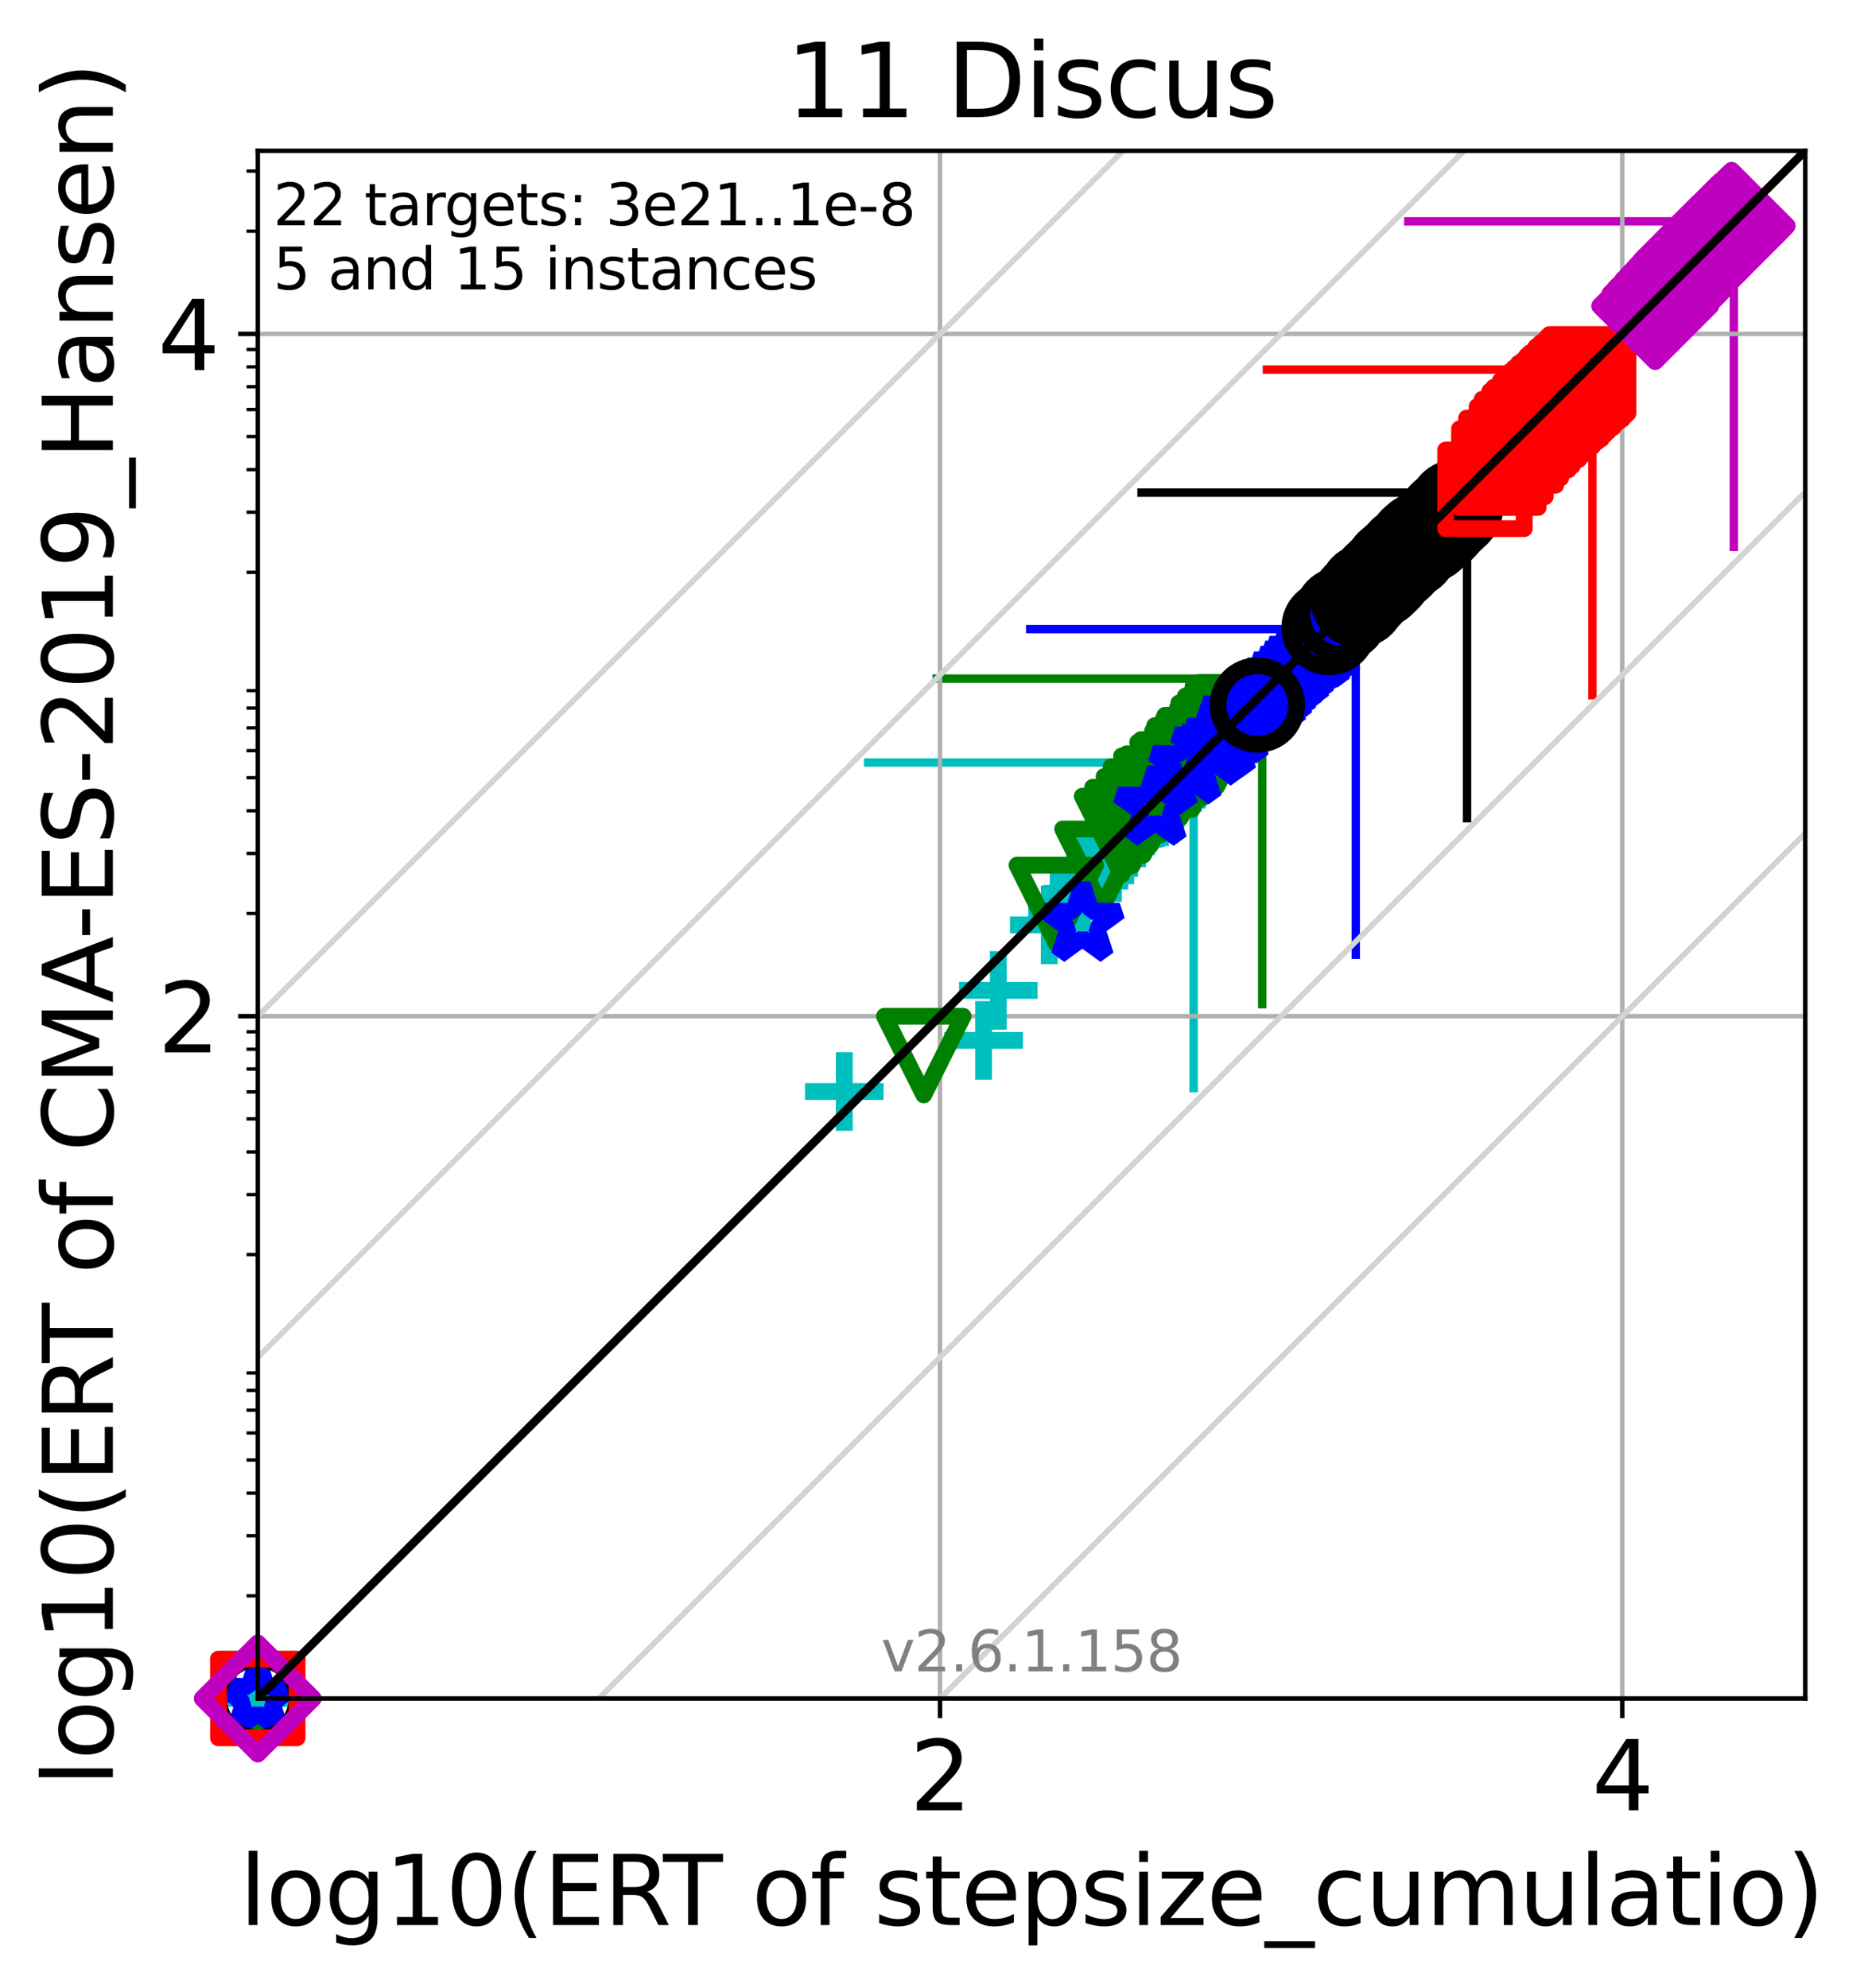 <?xml version="1.0" encoding="utf-8" standalone="no"?>
<!DOCTYPE svg PUBLIC "-//W3C//DTD SVG 1.1//EN"
  "http://www.w3.org/Graphics/SVG/1.1/DTD/svg11.dtd">
<svg xmlns:xlink="http://www.w3.org/1999/xlink" width="332.207pt" height="354.256pt" viewBox="0 0 332.207 354.256" xmlns="http://www.w3.org/2000/svg" version="1.1">
 <defs>
  <style type="text/css">*{stroke-linejoin: round; stroke-linecap: butt}</style>
 </defs>
 <g id="figure_1">
  <g id="patch_1">
   <path d="M 0 354.256 
L 332.207 354.256 
L 332.207 0 
L 0 0 
z
" style="fill: #ffffff"/>
  </g>
  <g id="axes_1">
   <g id="patch_2">
    <path d="M 45.942 302.677 
L 321.742 302.677 
L 321.742 26.877 
L 45.942 26.877 
z
" style="fill: #ffffff"/>
   </g>
   <g id="line2d_1">
    <path d="M 212.735 193.898 
L 212.735 135.884 
" clip-path="url(#pd9f6bdbc48)" style="fill: none; stroke: #00bfbf; stroke-width: 1.5; stroke-linecap: square"/>
   </g>
   <g id="line2d_2">
    <path d="M 154.721 135.884 
L 212.735 135.884 
" clip-path="url(#pd9f6bdbc48)" style="fill: none; stroke: #00bfbf; stroke-width: 1.5; stroke-linecap: square"/>
   </g>
   <g id="line2d_3">
    <path d="M 224.953 178.946 
L 224.953 120.932 
" clip-path="url(#pd9f6bdbc48)" style="fill: none; stroke: #008000; stroke-width: 1.5; stroke-linecap: square"/>
   </g>
   <g id="line2d_4">
    <path d="M 166.94 120.932 
L 224.953 120.932 
" clip-path="url(#pd9f6bdbc48)" style="fill: none; stroke: #008000; stroke-width: 1.5; stroke-linecap: square"/>
   </g>
   <g id="line2d_5">
    <path d="M 241.63 170.127 
L 241.63 112.114 
" clip-path="url(#pd9f6bdbc48)" style="fill: none; stroke: #0000ff; stroke-width: 1.5; stroke-linecap: square"/>
   </g>
   <g id="line2d_6">
    <path d="M 183.617 112.114 
L 241.63 112.114 
" clip-path="url(#pd9f6bdbc48)" style="fill: none; stroke: #0000ff; stroke-width: 1.5; stroke-linecap: square"/>
   </g>
   <g id="line2d_7">
    <path d="M 261.458 145.799 
L 261.458 87.786 
" clip-path="url(#pd9f6bdbc48)" style="fill: none; stroke: #000000; stroke-width: 1.5; stroke-linecap: square"/>
   </g>
   <g id="line2d_8">
    <path d="M 203.445 87.786 
L 261.458 87.786 
" clip-path="url(#pd9f6bdbc48)" style="fill: none; stroke: #000000; stroke-width: 1.5; stroke-linecap: square"/>
   </g>
   <g id="line2d_9">
    <path d="M 283.807 123.873 
L 283.807 65.86 
" clip-path="url(#pd9f6bdbc48)" style="fill: none; stroke: #ff0000; stroke-width: 1.5; stroke-linecap: square"/>
   </g>
   <g id="line2d_10">
    <path d="M 225.793 65.86 
L 283.807 65.86 
" clip-path="url(#pd9f6bdbc48)" style="fill: none; stroke: #ff0000; stroke-width: 1.5; stroke-linecap: square"/>
   </g>
   <g id="line2d_11">
    <path d="M 309.015 97.457 
L 309.015 39.443 
" clip-path="url(#pd9f6bdbc48)" style="fill: none; stroke: #bf00bf; stroke-width: 1.5; stroke-linecap: square"/>
   </g>
   <g id="line2d_12">
    <path d="M 251.001 39.443 
L 309.015 39.443 
" clip-path="url(#pd9f6bdbc48)" style="fill: none; stroke: #bf00bf; stroke-width: 1.5; stroke-linecap: square"/>
   </g>
   <g id="matplotlib.axis_1">
    <g id="xtick_1">
     <g id="line2d_13">
      <path d="M 167.533 302.677 
L 167.533 26.877 
" clip-path="url(#pd9f6bdbc48)" style="fill: none; stroke: #b0b0b0; stroke-width: 0.8; stroke-linecap: square"/>
     </g>
     <g id="line2d_14">
      <defs>
       <path id="m2ec369abb1" d="M 0 0 
L 0 3.5 
" style="stroke: #000000; stroke-width: 0.8"/>
      </defs>
      <g>
       <use xlink:href="#m2ec369abb1" x="167.533" y="302.677" style="stroke: #000000; stroke-width: 0.8"/>
      </g>
     </g>
     <g id="text_1">
      <!-- 2 -->
      <g transform="translate(162.125 322.595)scale(0.17 -0.17)">
       <defs>
        <path id="DejaVuSans-32" d="M 1228 531 
L 3431 531 
L 3431 0 
L 469 0 
L 469 531 
Q 828 903 1448 1529 
Q 2069 2156 2228 2338 
Q 2531 2678 2651 2914 
Q 2772 3150 2772 3378 
Q 2772 3750 2511 3984 
Q 2250 4219 1831 4219 
Q 1534 4219 1204 4116 
Q 875 4013 500 3803 
L 500 4441 
Q 881 4594 1212 4672 
Q 1544 4750 1819 4750 
Q 2544 4750 2975 4387 
Q 3406 4025 3406 3419 
Q 3406 3131 3298 2873 
Q 3191 2616 2906 2266 
Q 2828 2175 2409 1742 
Q 1991 1309 1228 531 
z
" transform="scale(0.016)"/>
       </defs>
       <use xlink:href="#DejaVuSans-32"/>
      </g>
     </g>
    </g>
    <g id="xtick_2">
     <g id="line2d_15">
      <path d="M 289.124 302.677 
L 289.124 26.877 
" clip-path="url(#pd9f6bdbc48)" style="fill: none; stroke: #b0b0b0; stroke-width: 0.8; stroke-linecap: square"/>
     </g>
     <g id="line2d_16">
      <g>
       <use xlink:href="#m2ec369abb1" x="289.124" y="302.677" style="stroke: #000000; stroke-width: 0.8"/>
      </g>
     </g>
     <g id="text_2">
      <!-- 4 -->
      <g transform="translate(283.716 322.595)scale(0.17 -0.17)">
       <defs>
        <path id="DejaVuSans-34" d="M 2419 4116 
L 825 1625 
L 2419 1625 
L 2419 4116 
z
M 2253 4666 
L 3047 4666 
L 3047 1625 
L 3713 1625 
L 3713 1100 
L 3047 1100 
L 3047 0 
L 2419 0 
L 2419 1100 
L 313 1100 
L 313 1709 
L 2253 4666 
z
" transform="scale(0.016)"/>
       </defs>
       <use xlink:href="#DejaVuSans-34"/>
      </g>
     </g>
    </g>
    <g id="text_3">
     <!-- log10(ERT of stepsize_cumulatio) -->
     <g transform="translate(42.677 343.047)scale(0.17 -0.17)">
      <defs>
       <path id="DejaVuSans-6c" d="M 603 4863 
L 1178 4863 
L 1178 0 
L 603 0 
L 603 4863 
z
" transform="scale(0.016)"/>
       <path id="DejaVuSans-6f" d="M 1959 3097 
Q 1497 3097 1228 2736 
Q 959 2375 959 1747 
Q 959 1119 1226 758 
Q 1494 397 1959 397 
Q 2419 397 2687 759 
Q 2956 1122 2956 1747 
Q 2956 2369 2687 2733 
Q 2419 3097 1959 3097 
z
M 1959 3584 
Q 2709 3584 3137 3096 
Q 3566 2609 3566 1747 
Q 3566 888 3137 398 
Q 2709 -91 1959 -91 
Q 1206 -91 779 398 
Q 353 888 353 1747 
Q 353 2609 779 3096 
Q 1206 3584 1959 3584 
z
" transform="scale(0.016)"/>
       <path id="DejaVuSans-67" d="M 2906 1791 
Q 2906 2416 2648 2759 
Q 2391 3103 1925 3103 
Q 1463 3103 1205 2759 
Q 947 2416 947 1791 
Q 947 1169 1205 825 
Q 1463 481 1925 481 
Q 2391 481 2648 825 
Q 2906 1169 2906 1791 
z
M 3481 434 
Q 3481 -459 3084 -895 
Q 2688 -1331 1869 -1331 
Q 1566 -1331 1297 -1286 
Q 1028 -1241 775 -1147 
L 775 -588 
Q 1028 -725 1275 -790 
Q 1522 -856 1778 -856 
Q 2344 -856 2625 -561 
Q 2906 -266 2906 331 
L 2906 616 
Q 2728 306 2450 153 
Q 2172 0 1784 0 
Q 1141 0 747 490 
Q 353 981 353 1791 
Q 353 2603 747 3093 
Q 1141 3584 1784 3584 
Q 2172 3584 2450 3431 
Q 2728 3278 2906 2969 
L 2906 3500 
L 3481 3500 
L 3481 434 
z
" transform="scale(0.016)"/>
       <path id="DejaVuSans-31" d="M 794 531 
L 1825 531 
L 1825 4091 
L 703 3866 
L 703 4441 
L 1819 4666 
L 2450 4666 
L 2450 531 
L 3481 531 
L 3481 0 
L 794 0 
L 794 531 
z
" transform="scale(0.016)"/>
       <path id="DejaVuSans-30" d="M 2034 4250 
Q 1547 4250 1301 3770 
Q 1056 3291 1056 2328 
Q 1056 1369 1301 889 
Q 1547 409 2034 409 
Q 2525 409 2770 889 
Q 3016 1369 3016 2328 
Q 3016 3291 2770 3770 
Q 2525 4250 2034 4250 
z
M 2034 4750 
Q 2819 4750 3233 4129 
Q 3647 3509 3647 2328 
Q 3647 1150 3233 529 
Q 2819 -91 2034 -91 
Q 1250 -91 836 529 
Q 422 1150 422 2328 
Q 422 3509 836 4129 
Q 1250 4750 2034 4750 
z
" transform="scale(0.016)"/>
       <path id="DejaVuSans-28" d="M 1984 4856 
Q 1566 4138 1362 3434 
Q 1159 2731 1159 2009 
Q 1159 1288 1364 580 
Q 1569 -128 1984 -844 
L 1484 -844 
Q 1016 -109 783 600 
Q 550 1309 550 2009 
Q 550 2706 781 3412 
Q 1013 4119 1484 4856 
L 1984 4856 
z
" transform="scale(0.016)"/>
       <path id="DejaVuSans-45" d="M 628 4666 
L 3578 4666 
L 3578 4134 
L 1259 4134 
L 1259 2753 
L 3481 2753 
L 3481 2222 
L 1259 2222 
L 1259 531 
L 3634 531 
L 3634 0 
L 628 0 
L 628 4666 
z
" transform="scale(0.016)"/>
       <path id="DejaVuSans-52" d="M 2841 2188 
Q 3044 2119 3236 1894 
Q 3428 1669 3622 1275 
L 4263 0 
L 3584 0 
L 2988 1197 
Q 2756 1666 2539 1819 
Q 2322 1972 1947 1972 
L 1259 1972 
L 1259 0 
L 628 0 
L 628 4666 
L 2053 4666 
Q 2853 4666 3247 4331 
Q 3641 3997 3641 3322 
Q 3641 2881 3436 2590 
Q 3231 2300 2841 2188 
z
M 1259 4147 
L 1259 2491 
L 2053 2491 
Q 2509 2491 2742 2702 
Q 2975 2913 2975 3322 
Q 2975 3731 2742 3939 
Q 2509 4147 2053 4147 
L 1259 4147 
z
" transform="scale(0.016)"/>
       <path id="DejaVuSans-54" d="M -19 4666 
L 3928 4666 
L 3928 4134 
L 2272 4134 
L 2272 0 
L 1638 0 
L 1638 4134 
L -19 4134 
L -19 4666 
z
" transform="scale(0.016)"/>
       <path id="DejaVuSans-20" transform="scale(0.016)"/>
       <path id="DejaVuSans-66" d="M 2375 4863 
L 2375 4384 
L 1825 4384 
Q 1516 4384 1395 4259 
Q 1275 4134 1275 3809 
L 1275 3500 
L 2222 3500 
L 2222 3053 
L 1275 3053 
L 1275 0 
L 697 0 
L 697 3053 
L 147 3053 
L 147 3500 
L 697 3500 
L 697 3744 
Q 697 4328 969 4595 
Q 1241 4863 1831 4863 
L 2375 4863 
z
" transform="scale(0.016)"/>
       <path id="DejaVuSans-73" d="M 2834 3397 
L 2834 2853 
Q 2591 2978 2328 3040 
Q 2066 3103 1784 3103 
Q 1356 3103 1142 2972 
Q 928 2841 928 2578 
Q 928 2378 1081 2264 
Q 1234 2150 1697 2047 
L 1894 2003 
Q 2506 1872 2764 1633 
Q 3022 1394 3022 966 
Q 3022 478 2636 193 
Q 2250 -91 1575 -91 
Q 1294 -91 989 -36 
Q 684 19 347 128 
L 347 722 
Q 666 556 975 473 
Q 1284 391 1588 391 
Q 1994 391 2212 530 
Q 2431 669 2431 922 
Q 2431 1156 2273 1281 
Q 2116 1406 1581 1522 
L 1381 1569 
Q 847 1681 609 1914 
Q 372 2147 372 2553 
Q 372 3047 722 3315 
Q 1072 3584 1716 3584 
Q 2034 3584 2315 3537 
Q 2597 3491 2834 3397 
z
" transform="scale(0.016)"/>
       <path id="DejaVuSans-74" d="M 1172 4494 
L 1172 3500 
L 2356 3500 
L 2356 3053 
L 1172 3053 
L 1172 1153 
Q 1172 725 1289 603 
Q 1406 481 1766 481 
L 2356 481 
L 2356 0 
L 1766 0 
Q 1100 0 847 248 
Q 594 497 594 1153 
L 594 3053 
L 172 3053 
L 172 3500 
L 594 3500 
L 594 4494 
L 1172 4494 
z
" transform="scale(0.016)"/>
       <path id="DejaVuSans-65" d="M 3597 1894 
L 3597 1613 
L 953 1613 
Q 991 1019 1311 708 
Q 1631 397 2203 397 
Q 2534 397 2845 478 
Q 3156 559 3463 722 
L 3463 178 
Q 3153 47 2828 -22 
Q 2503 -91 2169 -91 
Q 1331 -91 842 396 
Q 353 884 353 1716 
Q 353 2575 817 3079 
Q 1281 3584 2069 3584 
Q 2775 3584 3186 3129 
Q 3597 2675 3597 1894 
z
M 3022 2063 
Q 3016 2534 2758 2815 
Q 2500 3097 2075 3097 
Q 1594 3097 1305 2825 
Q 1016 2553 972 2059 
L 3022 2063 
z
" transform="scale(0.016)"/>
       <path id="DejaVuSans-70" d="M 1159 525 
L 1159 -1331 
L 581 -1331 
L 581 3500 
L 1159 3500 
L 1159 2969 
Q 1341 3281 1617 3432 
Q 1894 3584 2278 3584 
Q 2916 3584 3314 3078 
Q 3713 2572 3713 1747 
Q 3713 922 3314 415 
Q 2916 -91 2278 -91 
Q 1894 -91 1617 61 
Q 1341 213 1159 525 
z
M 3116 1747 
Q 3116 2381 2855 2742 
Q 2594 3103 2138 3103 
Q 1681 3103 1420 2742 
Q 1159 2381 1159 1747 
Q 1159 1113 1420 752 
Q 1681 391 2138 391 
Q 2594 391 2855 752 
Q 3116 1113 3116 1747 
z
" transform="scale(0.016)"/>
       <path id="DejaVuSans-69" d="M 603 3500 
L 1178 3500 
L 1178 0 
L 603 0 
L 603 3500 
z
M 603 4863 
L 1178 4863 
L 1178 4134 
L 603 4134 
L 603 4863 
z
" transform="scale(0.016)"/>
       <path id="DejaVuSans-7a" d="M 353 3500 
L 3084 3500 
L 3084 2975 
L 922 459 
L 3084 459 
L 3084 0 
L 275 0 
L 275 525 
L 2438 3041 
L 353 3041 
L 353 3500 
z
" transform="scale(0.016)"/>
       <path id="DejaVuSans-5f" d="M 3263 -1063 
L 3263 -1509 
L -63 -1509 
L -63 -1063 
L 3263 -1063 
z
" transform="scale(0.016)"/>
       <path id="DejaVuSans-63" d="M 3122 3366 
L 3122 2828 
Q 2878 2963 2633 3030 
Q 2388 3097 2138 3097 
Q 1578 3097 1268 2742 
Q 959 2388 959 1747 
Q 959 1106 1268 751 
Q 1578 397 2138 397 
Q 2388 397 2633 464 
Q 2878 531 3122 666 
L 3122 134 
Q 2881 22 2623 -34 
Q 2366 -91 2075 -91 
Q 1284 -91 818 406 
Q 353 903 353 1747 
Q 353 2603 823 3093 
Q 1294 3584 2113 3584 
Q 2378 3584 2631 3529 
Q 2884 3475 3122 3366 
z
" transform="scale(0.016)"/>
       <path id="DejaVuSans-75" d="M 544 1381 
L 544 3500 
L 1119 3500 
L 1119 1403 
Q 1119 906 1312 657 
Q 1506 409 1894 409 
Q 2359 409 2629 706 
Q 2900 1003 2900 1516 
L 2900 3500 
L 3475 3500 
L 3475 0 
L 2900 0 
L 2900 538 
Q 2691 219 2414 64 
Q 2138 -91 1772 -91 
Q 1169 -91 856 284 
Q 544 659 544 1381 
z
M 1991 3584 
L 1991 3584 
z
" transform="scale(0.016)"/>
       <path id="DejaVuSans-6d" d="M 3328 2828 
Q 3544 3216 3844 3400 
Q 4144 3584 4550 3584 
Q 5097 3584 5394 3201 
Q 5691 2819 5691 2113 
L 5691 0 
L 5113 0 
L 5113 2094 
Q 5113 2597 4934 2840 
Q 4756 3084 4391 3084 
Q 3944 3084 3684 2787 
Q 3425 2491 3425 1978 
L 3425 0 
L 2847 0 
L 2847 2094 
Q 2847 2600 2669 2842 
Q 2491 3084 2119 3084 
Q 1678 3084 1418 2786 
Q 1159 2488 1159 1978 
L 1159 0 
L 581 0 
L 581 3500 
L 1159 3500 
L 1159 2956 
Q 1356 3278 1631 3431 
Q 1906 3584 2284 3584 
Q 2666 3584 2933 3390 
Q 3200 3197 3328 2828 
z
" transform="scale(0.016)"/>
       <path id="DejaVuSans-61" d="M 2194 1759 
Q 1497 1759 1228 1600 
Q 959 1441 959 1056 
Q 959 750 1161 570 
Q 1363 391 1709 391 
Q 2188 391 2477 730 
Q 2766 1069 2766 1631 
L 2766 1759 
L 2194 1759 
z
M 3341 1997 
L 3341 0 
L 2766 0 
L 2766 531 
Q 2569 213 2275 61 
Q 1981 -91 1556 -91 
Q 1019 -91 701 211 
Q 384 513 384 1019 
Q 384 1609 779 1909 
Q 1175 2209 1959 2209 
L 2766 2209 
L 2766 2266 
Q 2766 2663 2505 2880 
Q 2244 3097 1772 3097 
Q 1472 3097 1187 3025 
Q 903 2953 641 2809 
L 641 3341 
Q 956 3463 1253 3523 
Q 1550 3584 1831 3584 
Q 2591 3584 2966 3190 
Q 3341 2797 3341 1997 
z
" transform="scale(0.016)"/>
       <path id="DejaVuSans-29" d="M 513 4856 
L 1013 4856 
Q 1481 4119 1714 3412 
Q 1947 2706 1947 2009 
Q 1947 1309 1714 600 
Q 1481 -109 1013 -844 
L 513 -844 
Q 928 -128 1133 580 
Q 1338 1288 1338 2009 
Q 1338 2731 1133 3434 
Q 928 4138 513 4856 
z
" transform="scale(0.016)"/>
      </defs>
      <use xlink:href="#DejaVuSans-6c"/>
      <use xlink:href="#DejaVuSans-6f" x="27.783"/>
      <use xlink:href="#DejaVuSans-67" x="88.965"/>
      <use xlink:href="#DejaVuSans-31" x="152.441"/>
      <use xlink:href="#DejaVuSans-30" x="216.064"/>
      <use xlink:href="#DejaVuSans-28" x="279.688"/>
      <use xlink:href="#DejaVuSans-45" x="318.701"/>
      <use xlink:href="#DejaVuSans-52" x="381.885"/>
      <use xlink:href="#DejaVuSans-54" x="444.117"/>
      <use xlink:href="#DejaVuSans-20" x="505.201"/>
      <use xlink:href="#DejaVuSans-6f" x="536.988"/>
      <use xlink:href="#DejaVuSans-66" x="598.17"/>
      <use xlink:href="#DejaVuSans-20" x="633.375"/>
      <use xlink:href="#DejaVuSans-73" x="665.162"/>
      <use xlink:href="#DejaVuSans-74" x="717.262"/>
      <use xlink:href="#DejaVuSans-65" x="756.471"/>
      <use xlink:href="#DejaVuSans-70" x="817.994"/>
      <use xlink:href="#DejaVuSans-73" x="881.471"/>
      <use xlink:href="#DejaVuSans-69" x="933.57"/>
      <use xlink:href="#DejaVuSans-7a" x="961.354"/>
      <use xlink:href="#DejaVuSans-65" x="1013.844"/>
      <use xlink:href="#DejaVuSans-5f" x="1075.367"/>
      <use xlink:href="#DejaVuSans-63" x="1125.367"/>
      <use xlink:href="#DejaVuSans-75" x="1180.348"/>
      <use xlink:href="#DejaVuSans-6d" x="1243.727"/>
      <use xlink:href="#DejaVuSans-75" x="1341.139"/>
      <use xlink:href="#DejaVuSans-6c" x="1404.518"/>
      <use xlink:href="#DejaVuSans-61" x="1432.301"/>
      <use xlink:href="#DejaVuSans-74" x="1493.58"/>
      <use xlink:href="#DejaVuSans-69" x="1532.789"/>
      <use xlink:href="#DejaVuSans-6f" x="1560.572"/>
      <use xlink:href="#DejaVuSans-29" x="1621.754"/>
     </g>
    </g>
   </g>
   <g id="matplotlib.axis_2">
    <g id="ytick_1">
     <g id="line2d_17">
      <path d="M 45.942 181.086 
L 321.742 181.086 
" clip-path="url(#pd9f6bdbc48)" style="fill: none; stroke: #b0b0b0; stroke-width: 0.8; stroke-linecap: square"/>
     </g>
     <g id="line2d_18">
      <defs>
       <path id="m7528f95b90" d="M 0 0 
L -3.5 0 
" style="stroke: #000000; stroke-width: 0.8"/>
      </defs>
      <g>
       <use xlink:href="#m7528f95b90" x="45.942" y="181.086" style="stroke: #000000; stroke-width: 0.8"/>
      </g>
     </g>
     <g id="text_4">
      <!-- 2 -->
      <g transform="translate(28.126 187.545)scale(0.17 -0.17)">
       <use xlink:href="#DejaVuSans-32"/>
      </g>
     </g>
    </g>
    <g id="ytick_2">
     <g id="line2d_19">
      <path d="M 45.942 59.495 
L 321.742 59.495 
" clip-path="url(#pd9f6bdbc48)" style="fill: none; stroke: #b0b0b0; stroke-width: 0.8; stroke-linecap: square"/>
     </g>
     <g id="line2d_20">
      <g>
       <use xlink:href="#m7528f95b90" x="45.942" y="59.495" style="stroke: #000000; stroke-width: 0.8"/>
      </g>
     </g>
     <g id="text_5">
      <!-- 4 -->
      <g transform="translate(28.126 65.954)scale(0.17 -0.17)">
       <use xlink:href="#DejaVuSans-34"/>
      </g>
     </g>
    </g>
    <g id="ytick_3">
     <g id="line2d_21">
      <defs>
       <path id="m47204517fe" d="M 0 0 
L -2 0 
" style="stroke: #000000; stroke-width: 0.6"/>
      </defs>
      <g>
       <use xlink:href="#m47204517fe" x="45.942" y="284.376" style="stroke: #000000; stroke-width: 0.6"/>
      </g>
     </g>
    </g>
    <g id="ytick_4">
     <g id="line2d_22">
      <g>
       <use xlink:href="#m47204517fe" x="45.942" y="273.67" style="stroke: #000000; stroke-width: 0.6"/>
      </g>
     </g>
    </g>
    <g id="ytick_5">
     <g id="line2d_23">
      <g>
       <use xlink:href="#m47204517fe" x="45.942" y="266.075" style="stroke: #000000; stroke-width: 0.6"/>
      </g>
     </g>
    </g>
    <g id="ytick_6">
     <g id="line2d_24">
      <g>
       <use xlink:href="#m47204517fe" x="45.942" y="260.183" style="stroke: #000000; stroke-width: 0.6"/>
      </g>
     </g>
    </g>
    <g id="ytick_7">
     <g id="line2d_25">
      <g>
       <use xlink:href="#m47204517fe" x="45.942" y="255.369" style="stroke: #000000; stroke-width: 0.6"/>
      </g>
     </g>
    </g>
    <g id="ytick_8">
     <g id="line2d_26">
      <g>
       <use xlink:href="#m47204517fe" x="45.942" y="251.299" style="stroke: #000000; stroke-width: 0.6"/>
      </g>
     </g>
    </g>
    <g id="ytick_9">
     <g id="line2d_27">
      <g>
       <use xlink:href="#m47204517fe" x="45.942" y="247.773" style="stroke: #000000; stroke-width: 0.6"/>
      </g>
     </g>
    </g>
    <g id="ytick_10">
     <g id="line2d_28">
      <g>
       <use xlink:href="#m47204517fe" x="45.942" y="244.663" style="stroke: #000000; stroke-width: 0.6"/>
      </g>
     </g>
    </g>
    <g id="ytick_11">
     <g id="line2d_29">
      <g>
       <use xlink:href="#m47204517fe" x="45.942" y="223.58" style="stroke: #000000; stroke-width: 0.6"/>
      </g>
     </g>
    </g>
    <g id="ytick_12">
     <g id="line2d_30">
      <g>
       <use xlink:href="#m47204517fe" x="45.942" y="212.875" style="stroke: #000000; stroke-width: 0.6"/>
      </g>
     </g>
    </g>
    <g id="ytick_13">
     <g id="line2d_31">
      <g>
       <use xlink:href="#m47204517fe" x="45.942" y="205.279" style="stroke: #000000; stroke-width: 0.6"/>
      </g>
     </g>
    </g>
    <g id="ytick_14">
     <g id="line2d_32">
      <g>
       <use xlink:href="#m47204517fe" x="45.942" y="199.387" style="stroke: #000000; stroke-width: 0.6"/>
      </g>
     </g>
    </g>
    <g id="ytick_15">
     <g id="line2d_33">
      <g>
       <use xlink:href="#m47204517fe" x="45.942" y="194.573" style="stroke: #000000; stroke-width: 0.6"/>
      </g>
     </g>
    </g>
    <g id="ytick_16">
     <g id="line2d_34">
      <g>
       <use xlink:href="#m47204517fe" x="45.942" y="190.503" style="stroke: #000000; stroke-width: 0.6"/>
      </g>
     </g>
    </g>
    <g id="ytick_17">
     <g id="line2d_35">
      <g>
       <use xlink:href="#m47204517fe" x="45.942" y="186.978" style="stroke: #000000; stroke-width: 0.6"/>
      </g>
     </g>
    </g>
    <g id="ytick_18">
     <g id="line2d_36">
      <g>
       <use xlink:href="#m47204517fe" x="45.942" y="183.868" style="stroke: #000000; stroke-width: 0.6"/>
      </g>
     </g>
    </g>
    <g id="ytick_19">
     <g id="line2d_37">
      <g>
       <use xlink:href="#m47204517fe" x="45.942" y="162.785" style="stroke: #000000; stroke-width: 0.6"/>
      </g>
     </g>
    </g>
    <g id="ytick_20">
     <g id="line2d_38">
      <g>
       <use xlink:href="#m47204517fe" x="45.942" y="152.079" style="stroke: #000000; stroke-width: 0.6"/>
      </g>
     </g>
    </g>
    <g id="ytick_21">
     <g id="line2d_39">
      <g>
       <use xlink:href="#m47204517fe" x="45.942" y="144.483" style="stroke: #000000; stroke-width: 0.6"/>
      </g>
     </g>
    </g>
    <g id="ytick_22">
     <g id="line2d_40">
      <g>
       <use xlink:href="#m47204517fe" x="45.942" y="138.592" style="stroke: #000000; stroke-width: 0.6"/>
      </g>
     </g>
    </g>
    <g id="ytick_23">
     <g id="line2d_41">
      <g>
       <use xlink:href="#m47204517fe" x="45.942" y="133.778" style="stroke: #000000; stroke-width: 0.6"/>
      </g>
     </g>
    </g>
    <g id="ytick_24">
     <g id="line2d_42">
      <g>
       <use xlink:href="#m47204517fe" x="45.942" y="129.708" style="stroke: #000000; stroke-width: 0.6"/>
      </g>
     </g>
    </g>
    <g id="ytick_25">
     <g id="line2d_43">
      <g>
       <use xlink:href="#m47204517fe" x="45.942" y="126.182" style="stroke: #000000; stroke-width: 0.6"/>
      </g>
     </g>
    </g>
    <g id="ytick_26">
     <g id="line2d_44">
      <g>
       <use xlink:href="#m47204517fe" x="45.942" y="123.072" style="stroke: #000000; stroke-width: 0.6"/>
      </g>
     </g>
    </g>
    <g id="ytick_27">
     <g id="line2d_45">
      <g>
       <use xlink:href="#m47204517fe" x="45.942" y="101.989" style="stroke: #000000; stroke-width: 0.6"/>
      </g>
     </g>
    </g>
    <g id="ytick_28">
     <g id="line2d_46">
      <g>
       <use xlink:href="#m47204517fe" x="45.942" y="91.284" style="stroke: #000000; stroke-width: 0.6"/>
      </g>
     </g>
    </g>
    <g id="ytick_29">
     <g id="line2d_47">
      <g>
       <use xlink:href="#m47204517fe" x="45.942" y="83.688" style="stroke: #000000; stroke-width: 0.6"/>
      </g>
     </g>
    </g>
    <g id="ytick_30">
     <g id="line2d_48">
      <g>
       <use xlink:href="#m47204517fe" x="45.942" y="77.796" style="stroke: #000000; stroke-width: 0.6"/>
      </g>
     </g>
    </g>
    <g id="ytick_31">
     <g id="line2d_49">
      <g>
       <use xlink:href="#m47204517fe" x="45.942" y="72.982" style="stroke: #000000; stroke-width: 0.6"/>
      </g>
     </g>
    </g>
    <g id="ytick_32">
     <g id="line2d_50">
      <g>
       <use xlink:href="#m47204517fe" x="45.942" y="68.912" style="stroke: #000000; stroke-width: 0.6"/>
      </g>
     </g>
    </g>
    <g id="ytick_33">
     <g id="line2d_51">
      <g>
       <use xlink:href="#m47204517fe" x="45.942" y="65.387" style="stroke: #000000; stroke-width: 0.6"/>
      </g>
     </g>
    </g>
    <g id="ytick_34">
     <g id="line2d_52">
      <g>
       <use xlink:href="#m47204517fe" x="45.942" y="62.277" style="stroke: #000000; stroke-width: 0.6"/>
      </g>
     </g>
    </g>
    <g id="ytick_35">
     <g id="line2d_53">
      <g>
       <use xlink:href="#m47204517fe" x="45.942" y="41.194" style="stroke: #000000; stroke-width: 0.6"/>
      </g>
     </g>
    </g>
    <g id="ytick_36">
     <g id="line2d_54">
      <g>
       <use xlink:href="#m47204517fe" x="45.942" y="30.488" style="stroke: #000000; stroke-width: 0.6"/>
      </g>
     </g>
    </g>
    <g id="text_6">
     <!-- log10(ERT of CMA-ES-2019_Hansen) -->
     <g transform="translate(20.117 318.342)rotate(-90)scale(0.17 -0.17)">
      <defs>
       <path id="DejaVuSans-43" d="M 4122 4306 
L 4122 3641 
Q 3803 3938 3442 4084 
Q 3081 4231 2675 4231 
Q 1875 4231 1450 3742 
Q 1025 3253 1025 2328 
Q 1025 1406 1450 917 
Q 1875 428 2675 428 
Q 3081 428 3442 575 
Q 3803 722 4122 1019 
L 4122 359 
Q 3791 134 3420 21 
Q 3050 -91 2638 -91 
Q 1578 -91 968 557 
Q 359 1206 359 2328 
Q 359 3453 968 4101 
Q 1578 4750 2638 4750 
Q 3056 4750 3426 4639 
Q 3797 4528 4122 4306 
z
" transform="scale(0.016)"/>
       <path id="DejaVuSans-4d" d="M 628 4666 
L 1569 4666 
L 2759 1491 
L 3956 4666 
L 4897 4666 
L 4897 0 
L 4281 0 
L 4281 4097 
L 3078 897 
L 2444 897 
L 1241 4097 
L 1241 0 
L 628 0 
L 628 4666 
z
" transform="scale(0.016)"/>
       <path id="DejaVuSans-41" d="M 2188 4044 
L 1331 1722 
L 3047 1722 
L 2188 4044 
z
M 1831 4666 
L 2547 4666 
L 4325 0 
L 3669 0 
L 3244 1197 
L 1141 1197 
L 716 0 
L 50 0 
L 1831 4666 
z
" transform="scale(0.016)"/>
       <path id="DejaVuSans-2d" d="M 313 2009 
L 1997 2009 
L 1997 1497 
L 313 1497 
L 313 2009 
z
" transform="scale(0.016)"/>
       <path id="DejaVuSans-53" d="M 3425 4513 
L 3425 3897 
Q 3066 4069 2747 4153 
Q 2428 4238 2131 4238 
Q 1616 4238 1336 4038 
Q 1056 3838 1056 3469 
Q 1056 3159 1242 3001 
Q 1428 2844 1947 2747 
L 2328 2669 
Q 3034 2534 3370 2195 
Q 3706 1856 3706 1288 
Q 3706 609 3251 259 
Q 2797 -91 1919 -91 
Q 1588 -91 1214 -16 
Q 841 59 441 206 
L 441 856 
Q 825 641 1194 531 
Q 1563 422 1919 422 
Q 2459 422 2753 634 
Q 3047 847 3047 1241 
Q 3047 1584 2836 1778 
Q 2625 1972 2144 2069 
L 1759 2144 
Q 1053 2284 737 2584 
Q 422 2884 422 3419 
Q 422 4038 858 4394 
Q 1294 4750 2059 4750 
Q 2388 4750 2728 4690 
Q 3069 4631 3425 4513 
z
" transform="scale(0.016)"/>
       <path id="DejaVuSans-39" d="M 703 97 
L 703 672 
Q 941 559 1184 500 
Q 1428 441 1663 441 
Q 2288 441 2617 861 
Q 2947 1281 2994 2138 
Q 2813 1869 2534 1725 
Q 2256 1581 1919 1581 
Q 1219 1581 811 2004 
Q 403 2428 403 3163 
Q 403 3881 828 4315 
Q 1253 4750 1959 4750 
Q 2769 4750 3195 4129 
Q 3622 3509 3622 2328 
Q 3622 1225 3098 567 
Q 2575 -91 1691 -91 
Q 1453 -91 1209 -44 
Q 966 3 703 97 
z
M 1959 2075 
Q 2384 2075 2632 2365 
Q 2881 2656 2881 3163 
Q 2881 3666 2632 3958 
Q 2384 4250 1959 4250 
Q 1534 4250 1286 3958 
Q 1038 3666 1038 3163 
Q 1038 2656 1286 2365 
Q 1534 2075 1959 2075 
z
" transform="scale(0.016)"/>
       <path id="DejaVuSans-48" d="M 628 4666 
L 1259 4666 
L 1259 2753 
L 3553 2753 
L 3553 4666 
L 4184 4666 
L 4184 0 
L 3553 0 
L 3553 2222 
L 1259 2222 
L 1259 0 
L 628 0 
L 628 4666 
z
" transform="scale(0.016)"/>
       <path id="DejaVuSans-6e" d="M 3513 2113 
L 3513 0 
L 2938 0 
L 2938 2094 
Q 2938 2591 2744 2837 
Q 2550 3084 2163 3084 
Q 1697 3084 1428 2787 
Q 1159 2491 1159 1978 
L 1159 0 
L 581 0 
L 581 3500 
L 1159 3500 
L 1159 2956 
Q 1366 3272 1645 3428 
Q 1925 3584 2291 3584 
Q 2894 3584 3203 3211 
Q 3513 2838 3513 2113 
z
" transform="scale(0.016)"/>
      </defs>
      <use xlink:href="#DejaVuSans-6c"/>
      <use xlink:href="#DejaVuSans-6f" x="27.783"/>
      <use xlink:href="#DejaVuSans-67" x="88.965"/>
      <use xlink:href="#DejaVuSans-31" x="152.441"/>
      <use xlink:href="#DejaVuSans-30" x="216.064"/>
      <use xlink:href="#DejaVuSans-28" x="279.688"/>
      <use xlink:href="#DejaVuSans-45" x="318.701"/>
      <use xlink:href="#DejaVuSans-52" x="381.885"/>
      <use xlink:href="#DejaVuSans-54" x="444.117"/>
      <use xlink:href="#DejaVuSans-20" x="505.201"/>
      <use xlink:href="#DejaVuSans-6f" x="536.988"/>
      <use xlink:href="#DejaVuSans-66" x="598.17"/>
      <use xlink:href="#DejaVuSans-20" x="633.375"/>
      <use xlink:href="#DejaVuSans-43" x="665.162"/>
      <use xlink:href="#DejaVuSans-4d" x="734.986"/>
      <use xlink:href="#DejaVuSans-41" x="821.266"/>
      <use xlink:href="#DejaVuSans-2d" x="887.424"/>
      <use xlink:href="#DejaVuSans-45" x="923.508"/>
      <use xlink:href="#DejaVuSans-53" x="986.691"/>
      <use xlink:href="#DejaVuSans-2d" x="1050.168"/>
      <use xlink:href="#DejaVuSans-32" x="1086.252"/>
      <use xlink:href="#DejaVuSans-30" x="1149.875"/>
      <use xlink:href="#DejaVuSans-31" x="1213.498"/>
      <use xlink:href="#DejaVuSans-39" x="1277.121"/>
      <use xlink:href="#DejaVuSans-5f" x="1340.744"/>
      <use xlink:href="#DejaVuSans-48" x="1390.744"/>
      <use xlink:href="#DejaVuSans-61" x="1465.939"/>
      <use xlink:href="#DejaVuSans-6e" x="1527.219"/>
      <use xlink:href="#DejaVuSans-73" x="1590.598"/>
      <use xlink:href="#DejaVuSans-65" x="1642.697"/>
      <use xlink:href="#DejaVuSans-6e" x="1704.221"/>
      <use xlink:href="#DejaVuSans-29" x="1767.6"/>
     </g>
    </g>
   </g>
   <g id="line2d_55">
    <defs>
     <path id="mf85ee4c5e6" d="M -7 0 
L 7 0 
M 0 7 
L 0 -7 
" style="stroke: #00bfbf; stroke-width: 3"/>
    </defs>
    <g>
     <use xlink:href="#mf85ee4c5e6" x="45.942" y="302.677" style="fill-opacity: 0; stroke: #00bfbf; stroke-width: 3"/>
     <use xlink:href="#mf85ee4c5e6" x="150.47" y="194.515" style="fill-opacity: 0; stroke: #00bfbf; stroke-width: 3"/>
     <use xlink:href="#mf85ee4c5e6" x="175.3" y="185.398" style="fill-opacity: 0; stroke: #00bfbf; stroke-width: 3"/>
     <use xlink:href="#mf85ee4c5e6" x="177.92" y="176.493" style="fill-opacity: 0; stroke: #00bfbf; stroke-width: 3"/>
     <use xlink:href="#mf85ee4c5e6" x="186.996" y="164.824" style="fill-opacity: 0; stroke: #00bfbf; stroke-width: 3"/>
     <use xlink:href="#mf85ee4c5e6" x="190.249" y="162.505" style="fill-opacity: 0; stroke: #00bfbf; stroke-width: 3"/>
     <use xlink:href="#mf85ee4c5e6" x="192.944" y="159.194" style="fill-opacity: 0; stroke: #00bfbf; stroke-width: 3"/>
     <use xlink:href="#mf85ee4c5e6" x="194.088" y="157.006" style="fill-opacity: 0; stroke: #00bfbf; stroke-width: 3"/>
     <use xlink:href="#mf85ee4c5e6" x="195.13" y="156.068" style="fill-opacity: 0; stroke: #00bfbf; stroke-width: 3"/>
     <use xlink:href="#mf85ee4c5e6" x="195.554" y="154.37" style="fill-opacity: 0; stroke: #00bfbf; stroke-width: 3"/>
     <use xlink:href="#mf85ee4c5e6" x="197.011" y="152.238" style="fill-opacity: 0; stroke: #00bfbf; stroke-width: 3"/>
     <use xlink:href="#mf85ee4c5e6" x="198.96" y="150.425" style="fill-opacity: 0; stroke: #00bfbf; stroke-width: 3"/>
     <use xlink:href="#mf85ee4c5e6" x="200.549" y="149.456" style="fill-opacity: 0; stroke: #00bfbf; stroke-width: 3"/>
     <use xlink:href="#mf85ee4c5e6" x="201.324" y="149.26" style="fill-opacity: 0; stroke: #00bfbf; stroke-width: 3"/>
     <use xlink:href="#mf85ee4c5e6" x="202.753" y="147.541" style="fill-opacity: 0; stroke: #00bfbf; stroke-width: 3"/>
     <use xlink:href="#mf85ee4c5e6" x="203.236" y="146.518" style="fill-opacity: 0; stroke: #00bfbf; stroke-width: 3"/>
     <use xlink:href="#mf85ee4c5e6" x="204.385" y="145.356" style="fill-opacity: 0; stroke: #00bfbf; stroke-width: 3"/>
     <use xlink:href="#mf85ee4c5e6" x="205.524" y="144.064" style="fill-opacity: 0; stroke: #00bfbf; stroke-width: 3"/>
     <use xlink:href="#mf85ee4c5e6" x="207.198" y="143.153" style="fill-opacity: 0; stroke: #00bfbf; stroke-width: 3"/>
     <use xlink:href="#mf85ee4c5e6" x="207.883" y="142.582" style="fill-opacity: 0; stroke: #00bfbf; stroke-width: 3"/>
     <use xlink:href="#mf85ee4c5e6" x="208.861" y="141.605" style="fill-opacity: 0; stroke: #00bfbf; stroke-width: 3"/>
     <use xlink:href="#mf85ee4c5e6" x="209.569" y="140.809" style="fill-opacity: 0; stroke: #00bfbf; stroke-width: 3"/>
    </g>
   </g>
   <g id="line2d_56">
    <defs>
     <path id="m35b86aab46" d="M -0 7 
L 7 -7 
L -7 -7 
z
" style="stroke: #008000; stroke-width: 3; stroke-linejoin: miter"/>
    </defs>
    <g>
     <use xlink:href="#m35b86aab46" x="45.942" y="302.677" style="fill-opacity: 0; stroke: #008000; stroke-width: 3; stroke-linejoin: miter"/>
     <use xlink:href="#m35b86aab46" x="164.634" y="188.101" style="fill-opacity: 0; stroke: #008000; stroke-width: 3; stroke-linejoin: miter"/>
     <use xlink:href="#m35b86aab46" x="188.255" y="161.18" style="fill-opacity: 0; stroke: #008000; stroke-width: 3; stroke-linejoin: miter"/>
     <use xlink:href="#m35b86aab46" x="196.399" y="154.731" style="fill-opacity: 0; stroke: #008000; stroke-width: 3; stroke-linejoin: miter"/>
     <use xlink:href="#m35b86aab46" x="199.891" y="148.883" style="fill-opacity: 0; stroke: #008000; stroke-width: 3; stroke-linejoin: miter"/>
     <use xlink:href="#m35b86aab46" x="201.747" y="147.295" style="fill-opacity: 0; stroke: #008000; stroke-width: 3; stroke-linejoin: miter"/>
     <use xlink:href="#m35b86aab46" x="203.777" y="145.374" style="fill-opacity: 0; stroke: #008000; stroke-width: 3; stroke-linejoin: miter"/>
     <use xlink:href="#m35b86aab46" x="205.031" y="143.631" style="fill-opacity: 0; stroke: #008000; stroke-width: 3; stroke-linejoin: miter"/>
     <use xlink:href="#m35b86aab46" x="206.891" y="141.728" style="fill-opacity: 0; stroke: #008000; stroke-width: 3; stroke-linejoin: miter"/>
     <use xlink:href="#m35b86aab46" x="207.814" y="141.319" style="fill-opacity: 0; stroke: #008000; stroke-width: 3; stroke-linejoin: miter"/>
     <use xlink:href="#m35b86aab46" x="209.762" y="139.273" style="fill-opacity: 0; stroke: #008000; stroke-width: 3; stroke-linejoin: miter"/>
     <use xlink:href="#m35b86aab46" x="210.332" y="138.804" style="fill-opacity: 0; stroke: #008000; stroke-width: 3; stroke-linejoin: miter"/>
     <use xlink:href="#m35b86aab46" x="212.428" y="137.237" style="fill-opacity: 0; stroke: #008000; stroke-width: 3; stroke-linejoin: miter"/>
     <use xlink:href="#m35b86aab46" x="212.792" y="136.32" style="fill-opacity: 0; stroke: #008000; stroke-width: 3; stroke-linejoin: miter"/>
     <use xlink:href="#m35b86aab46" x="214.317" y="135.151" style="fill-opacity: 0; stroke: #008000; stroke-width: 3; stroke-linejoin: miter"/>
     <use xlink:href="#m35b86aab46" x="214.611" y="134.477" style="fill-opacity: 0; stroke: #008000; stroke-width: 3; stroke-linejoin: miter"/>
     <use xlink:href="#m35b86aab46" x="216.857" y="133.172" style="fill-opacity: 0; stroke: #008000; stroke-width: 3; stroke-linejoin: miter"/>
     <use xlink:href="#m35b86aab46" x="217.092" y="132.289" style="fill-opacity: 0; stroke: #008000; stroke-width: 3; stroke-linejoin: miter"/>
     <use xlink:href="#m35b86aab46" x="218.262" y="131.036" style="fill-opacity: 0; stroke: #008000; stroke-width: 3; stroke-linejoin: miter"/>
     <use xlink:href="#m35b86aab46" x="219.166" y="130.499" style="fill-opacity: 0; stroke: #008000; stroke-width: 3; stroke-linejoin: miter"/>
     <use xlink:href="#m35b86aab46" x="219.633" y="129.274" style="fill-opacity: 0; stroke: #008000; stroke-width: 3; stroke-linejoin: miter"/>
     <use xlink:href="#m35b86aab46" x="220.796" y="128.602" style="fill-opacity: 0; stroke: #008000; stroke-width: 3; stroke-linejoin: miter"/>
    </g>
   </g>
   <g id="line2d_57">
    <defs>
     <path id="mb388fd00d6" d="M 0 -7 
L -1.572 -2.163 
L -6.657 -2.163 
L -2.543 0.826 
L -4.114 5.663 
L -0 2.674 
L 4.114 5.663 
L 2.543 0.826 
L 6.657 -2.163 
L 1.572 -2.163 
z
" style="stroke: #0000ff; stroke-width: 3; stroke-linejoin: bevel"/>
    </defs>
    <g>
     <use xlink:href="#mb388fd00d6" x="45.942" y="302.677" style="fill-opacity: 0; stroke: #0000ff; stroke-width: 3; stroke-linejoin: bevel"/>
     <use xlink:href="#mb388fd00d6" x="192.903" y="164.54" style="fill-opacity: 0; stroke: #0000ff; stroke-width: 3; stroke-linejoin: bevel"/>
     <use xlink:href="#mb388fd00d6" x="205.934" y="143.857" style="fill-opacity: 0; stroke: #0000ff; stroke-width: 3; stroke-linejoin: bevel"/>
     <use xlink:href="#mb388fd00d6" x="212.167" y="136.465" style="fill-opacity: 0; stroke: #0000ff; stroke-width: 3; stroke-linejoin: bevel"/>
     <use xlink:href="#mb388fd00d6" x="216.104" y="133.126" style="fill-opacity: 0; stroke: #0000ff; stroke-width: 3; stroke-linejoin: bevel"/>
     <use xlink:href="#mb388fd00d6" x="218.308" y="131.565" style="fill-opacity: 0; stroke: #0000ff; stroke-width: 3; stroke-linejoin: bevel"/>
     <use xlink:href="#mb388fd00d6" x="220.577" y="129.207" style="fill-opacity: 0; stroke: #0000ff; stroke-width: 3; stroke-linejoin: bevel"/>
     <use xlink:href="#mb388fd00d6" x="221.173" y="127.625" style="fill-opacity: 0; stroke: #0000ff; stroke-width: 3; stroke-linejoin: bevel"/>
     <use xlink:href="#mb388fd00d6" x="222.947" y="126.105" style="fill-opacity: 0; stroke: #0000ff; stroke-width: 3; stroke-linejoin: bevel"/>
     <use xlink:href="#mb388fd00d6" x="224.131" y="125.17" style="fill-opacity: 0; stroke: #0000ff; stroke-width: 3; stroke-linejoin: bevel"/>
     <use xlink:href="#mb388fd00d6" x="226.224" y="123.596" style="fill-opacity: 0; stroke: #0000ff; stroke-width: 3; stroke-linejoin: bevel"/>
     <use xlink:href="#mb388fd00d6" x="227.223" y="122.953" style="fill-opacity: 0; stroke: #0000ff; stroke-width: 3; stroke-linejoin: bevel"/>
     <use xlink:href="#mb388fd00d6" x="228.323" y="121.728" style="fill-opacity: 0; stroke: #0000ff; stroke-width: 3; stroke-linejoin: bevel"/>
     <use xlink:href="#mb388fd00d6" x="229.017" y="120.833" style="fill-opacity: 0; stroke: #0000ff; stroke-width: 3; stroke-linejoin: bevel"/>
     <use xlink:href="#mb388fd00d6" x="230.154" y="119.747" style="fill-opacity: 0; stroke: #0000ff; stroke-width: 3; stroke-linejoin: bevel"/>
     <use xlink:href="#mb388fd00d6" x="231.33" y="118.749" style="fill-opacity: 0; stroke: #0000ff; stroke-width: 3; stroke-linejoin: bevel"/>
     <use xlink:href="#mb388fd00d6" x="232.161" y="117.828" style="fill-opacity: 0; stroke: #0000ff; stroke-width: 3; stroke-linejoin: bevel"/>
     <use xlink:href="#mb388fd00d6" x="232.939" y="116.958" style="fill-opacity: 0; stroke: #0000ff; stroke-width: 3; stroke-linejoin: bevel"/>
     <use xlink:href="#mb388fd00d6" x="234.3" y="116.054" style="fill-opacity: 0; stroke: #0000ff; stroke-width: 3; stroke-linejoin: bevel"/>
     <use xlink:href="#mb388fd00d6" x="235.089" y="115.664" style="fill-opacity: 0; stroke: #0000ff; stroke-width: 3; stroke-linejoin: bevel"/>
     <use xlink:href="#mb388fd00d6" x="236.02" y="114.656" style="fill-opacity: 0; stroke: #0000ff; stroke-width: 3; stroke-linejoin: bevel"/>
     <use xlink:href="#mb388fd00d6" x="236.913" y="113.886" style="fill-opacity: 0; stroke: #0000ff; stroke-width: 3; stroke-linejoin: bevel"/>
    </g>
   </g>
   <g id="line2d_58">
    <defs>
     <path id="m13e27b08b5" d="M 0 7 
C 1.856 7 3.637 6.262 4.95 4.95 
C 6.262 3.637 7 1.856 7 0 
C 7 -1.856 6.262 -3.637 4.95 -4.95 
C 3.637 -6.262 1.856 -7 0 -7 
C -1.856 -7 -3.637 -6.262 -4.95 -4.95 
C -6.262 -3.637 -7 -1.856 -7 0 
C -7 1.856 -6.262 3.637 -4.95 4.95 
C -3.637 6.262 -1.856 7 0 7 
z
" style="stroke: #000000; stroke-width: 3"/>
    </defs>
    <g>
     <use xlink:href="#m13e27b08b5" x="45.942" y="302.677" style="fill-opacity: 0; stroke: #000000; stroke-width: 3"/>
     <use xlink:href="#m13e27b08b5" x="224.087" y="125.638" style="fill-opacity: 0; stroke: #000000; stroke-width: 3"/>
     <use xlink:href="#m13e27b08b5" x="236.878" y="111.827" style="fill-opacity: 0; stroke: #000000; stroke-width: 3"/>
     <use xlink:href="#m13e27b08b5" x="239.062" y="109.485" style="fill-opacity: 0; stroke: #000000; stroke-width: 3"/>
     <use xlink:href="#m13e27b08b5" x="242.102" y="106.924" style="fill-opacity: 0; stroke: #000000; stroke-width: 3"/>
     <use xlink:href="#m13e27b08b5" x="243.476" y="105.309" style="fill-opacity: 0; stroke: #000000; stroke-width: 3"/>
     <use xlink:href="#m13e27b08b5" x="245.744" y="103.408" style="fill-opacity: 0; stroke: #000000; stroke-width: 3"/>
     <use xlink:href="#m13e27b08b5" x="246.725" y="102.47" style="fill-opacity: 0; stroke: #000000; stroke-width: 3"/>
     <use xlink:href="#m13e27b08b5" x="248.056" y="100.959" style="fill-opacity: 0; stroke: #000000; stroke-width: 3"/>
     <use xlink:href="#m13e27b08b5" x="249.014" y="100.117" style="fill-opacity: 0; stroke: #000000; stroke-width: 3"/>
     <use xlink:href="#m13e27b08b5" x="250.407" y="98.733" style="fill-opacity: 0; stroke: #000000; stroke-width: 3"/>
     <use xlink:href="#m13e27b08b5" x="251.333" y="98.055" style="fill-opacity: 0; stroke: #000000; stroke-width: 3"/>
     <use xlink:href="#m13e27b08b5" x="252.284" y="96.879" style="fill-opacity: 0; stroke: #000000; stroke-width: 3"/>
     <use xlink:href="#m13e27b08b5" x="253.015" y="96.23" style="fill-opacity: 0; stroke: #000000; stroke-width: 3"/>
     <use xlink:href="#m13e27b08b5" x="254.471" y="95.357" style="fill-opacity: 0; stroke: #000000; stroke-width: 3"/>
     <use xlink:href="#m13e27b08b5" x="255.042" y="94.752" style="fill-opacity: 0; stroke: #000000; stroke-width: 3"/>
     <use xlink:href="#m13e27b08b5" x="256.171" y="93.838" style="fill-opacity: 0; stroke: #000000; stroke-width: 3"/>
     <use xlink:href="#m13e27b08b5" x="256.872" y="93.127" style="fill-opacity: 0; stroke: #000000; stroke-width: 3"/>
     <use xlink:href="#m13e27b08b5" x="257.548" y="92.293" style="fill-opacity: 0; stroke: #000000; stroke-width: 3"/>
     <use xlink:href="#m13e27b08b5" x="258.124" y="91.821" style="fill-opacity: 0; stroke: #000000; stroke-width: 3"/>
     <use xlink:href="#m13e27b08b5" x="259.097" y="90.908" style="fill-opacity: 0; stroke: #000000; stroke-width: 3"/>
     <use xlink:href="#m13e27b08b5" x="259.446" y="90.38" style="fill-opacity: 0; stroke: #000000; stroke-width: 3"/>
    </g>
   </g>
   <g id="line2d_59">
    <defs>
     <path id="m968ca40d94" d="M -7 7 
L 7 7 
L 7 -7 
L -7 -7 
z
" style="stroke: #ff0000; stroke-width: 3; stroke-linejoin: miter"/>
    </defs>
    <g>
     <use xlink:href="#m968ca40d94" x="45.942" y="302.677" style="fill-opacity: 0; stroke: #ff0000; stroke-width: 3; stroke-linejoin: miter"/>
     <use xlink:href="#m968ca40d94" x="264.65" y="87.203" style="fill-opacity: 0; stroke: #ff0000; stroke-width: 3; stroke-linejoin: miter"/>
     <use xlink:href="#m968ca40d94" x="267.128" y="83.422" style="fill-opacity: 0; stroke: #ff0000; stroke-width: 3; stroke-linejoin: miter"/>
     <use xlink:href="#m968ca40d94" x="268.383" y="81.498" style="fill-opacity: 0; stroke: #ff0000; stroke-width: 3; stroke-linejoin: miter"/>
     <use xlink:href="#m968ca40d94" x="270.267" y="79.449" style="fill-opacity: 0; stroke: #ff0000; stroke-width: 3; stroke-linejoin: miter"/>
     <use xlink:href="#m968ca40d94" x="271.151" y="78.166" style="fill-opacity: 0; stroke: #ff0000; stroke-width: 3; stroke-linejoin: miter"/>
     <use xlink:href="#m968ca40d94" x="272.526" y="76.717" style="fill-opacity: 0; stroke: #ff0000; stroke-width: 3; stroke-linejoin: miter"/>
     <use xlink:href="#m968ca40d94" x="273.224" y="76.013" style="fill-opacity: 0; stroke: #ff0000; stroke-width: 3; stroke-linejoin: miter"/>
     <use xlink:href="#m968ca40d94" x="274.381" y="74.871" style="fill-opacity: 0; stroke: #ff0000; stroke-width: 3; stroke-linejoin: miter"/>
     <use xlink:href="#m968ca40d94" x="275.034" y="74.142" style="fill-opacity: 0; stroke: #ff0000; stroke-width: 3; stroke-linejoin: miter"/>
     <use xlink:href="#m968ca40d94" x="276.119" y="73.195" style="fill-opacity: 0; stroke: #ff0000; stroke-width: 3; stroke-linejoin: miter"/>
     <use xlink:href="#m968ca40d94" x="276.826" y="72.549" style="fill-opacity: 0; stroke: #ff0000; stroke-width: 3; stroke-linejoin: miter"/>
     <use xlink:href="#m968ca40d94" x="277.64" y="71.752" style="fill-opacity: 0; stroke: #ff0000; stroke-width: 3; stroke-linejoin: miter"/>
     <use xlink:href="#m968ca40d94" x="278.388" y="71.212" style="fill-opacity: 0; stroke: #ff0000; stroke-width: 3; stroke-linejoin: miter"/>
     <use xlink:href="#m968ca40d94" x="279.049" y="70.45" style="fill-opacity: 0; stroke: #ff0000; stroke-width: 3; stroke-linejoin: miter"/>
     <use xlink:href="#m968ca40d94" x="279.615" y="69.915" style="fill-opacity: 0; stroke: #ff0000; stroke-width: 3; stroke-linejoin: miter"/>
     <use xlink:href="#m968ca40d94" x="280.495" y="69.188" style="fill-opacity: 0; stroke: #ff0000; stroke-width: 3; stroke-linejoin: miter"/>
     <use xlink:href="#m968ca40d94" x="280.795" y="68.757" style="fill-opacity: 0; stroke: #ff0000; stroke-width: 3; stroke-linejoin: miter"/>
     <use xlink:href="#m968ca40d94" x="281.554" y="68.094" style="fill-opacity: 0; stroke: #ff0000; stroke-width: 3; stroke-linejoin: miter"/>
     <use xlink:href="#m968ca40d94" x="282.131" y="67.705" style="fill-opacity: 0; stroke: #ff0000; stroke-width: 3; stroke-linejoin: miter"/>
     <use xlink:href="#m968ca40d94" x="282.709" y="67.044" style="fill-opacity: 0; stroke: #ff0000; stroke-width: 3; stroke-linejoin: miter"/>
     <use xlink:href="#m968ca40d94" x="283.144" y="66.627" style="fill-opacity: 0; stroke: #ff0000; stroke-width: 3; stroke-linejoin: miter"/>
    </g>
   </g>
   <g id="line2d_60">
    <defs>
     <path id="ma68361faab" d="M -0 9.899 
L 9.899 0 
L 0 -9.899 
L -9.899 -0 
z
" style="stroke: #bf00bf; stroke-width: 3; stroke-linejoin: miter"/>
    </defs>
    <g>
     <use xlink:href="#ma68361faab" x="45.942" y="302.677" style="fill-opacity: 0; stroke: #bf00bf; stroke-width: 3; stroke-linejoin: miter"/>
     <use xlink:href="#ma68361faab" x="294.997" y="54.534" style="fill-opacity: 0; stroke: #bf00bf; stroke-width: 3; stroke-linejoin: miter"/>
     <use xlink:href="#ma68361faab" x="296.837" y="52.315" style="fill-opacity: 0; stroke: #bf00bf; stroke-width: 3; stroke-linejoin: miter"/>
     <use xlink:href="#ma68361faab" x="297.835" y="51.246" style="fill-opacity: 0; stroke: #bf00bf; stroke-width: 3; stroke-linejoin: miter"/>
     <use xlink:href="#ma68361faab" x="299.13" y="49.808" style="fill-opacity: 0; stroke: #bf00bf; stroke-width: 3; stroke-linejoin: miter"/>
     <use xlink:href="#ma68361faab" x="299.893" y="49.022" style="fill-opacity: 0; stroke: #bf00bf; stroke-width: 3; stroke-linejoin: miter"/>
     <use xlink:href="#ma68361faab" x="300.829" y="48.043" style="fill-opacity: 0; stroke: #bf00bf; stroke-width: 3; stroke-linejoin: miter"/>
     <use xlink:href="#ma68361faab" x="301.387" y="47.41" style="fill-opacity: 0; stroke: #bf00bf; stroke-width: 3; stroke-linejoin: miter"/>
     <use xlink:href="#ma68361faab" x="302.205" y="46.492" style="fill-opacity: 0; stroke: #bf00bf; stroke-width: 3; stroke-linejoin: miter"/>
     <use xlink:href="#ma68361faab" x="302.679" y="45.963" style="fill-opacity: 0; stroke: #bf00bf; stroke-width: 3; stroke-linejoin: miter"/>
     <use xlink:href="#ma68361faab" x="303.44" y="45.327" style="fill-opacity: 0; stroke: #bf00bf; stroke-width: 3; stroke-linejoin: miter"/>
     <use xlink:href="#ma68361faab" x="303.918" y="44.846" style="fill-opacity: 0; stroke: #bf00bf; stroke-width: 3; stroke-linejoin: miter"/>
     <use xlink:href="#ma68361faab" x="304.604" y="44.145" style="fill-opacity: 0; stroke: #bf00bf; stroke-width: 3; stroke-linejoin: miter"/>
     <use xlink:href="#ma68361faab" x="305.038" y="43.717" style="fill-opacity: 0; stroke: #bf00bf; stroke-width: 3; stroke-linejoin: miter"/>
     <use xlink:href="#ma68361faab" x="305.587" y="43.126" style="fill-opacity: 0; stroke: #bf00bf; stroke-width: 3; stroke-linejoin: miter"/>
     <use xlink:href="#ma68361faab" x="305.969" y="42.736" style="fill-opacity: 0; stroke: #bf00bf; stroke-width: 3; stroke-linejoin: miter"/>
     <use xlink:href="#ma68361faab" x="306.531" y="42.166" style="fill-opacity: 0; stroke: #bf00bf; stroke-width: 3; stroke-linejoin: miter"/>
     <use xlink:href="#ma68361faab" x="306.948" y="41.877" style="fill-opacity: 0; stroke: #bf00bf; stroke-width: 3; stroke-linejoin: miter"/>
     <use xlink:href="#ma68361faab" x="307.503" y="41.355" style="fill-opacity: 0; stroke: #bf00bf; stroke-width: 3; stroke-linejoin: miter"/>
     <use xlink:href="#ma68361faab" x="307.816" y="41.022" style="fill-opacity: 0; stroke: #bf00bf; stroke-width: 3; stroke-linejoin: miter"/>
     <use xlink:href="#ma68361faab" x="308.325" y="40.564" style="fill-opacity: 0; stroke: #bf00bf; stroke-width: 3; stroke-linejoin: miter"/>
     <use xlink:href="#ma68361faab" x="308.609" y="40.244" style="fill-opacity: 0; stroke: #bf00bf; stroke-width: 3; stroke-linejoin: miter"/>
    </g>
   </g>
   <g id="line2d_61">
    <path d="M 45.942 302.677 
L 321.742 26.877 
" clip-path="url(#pd9f6bdbc48)" style="fill: none; stroke: #000000; stroke-width: 1.5; stroke-linecap: square"/>
   </g>
   <g id="line2d_62">
    <path d="M 106.737 302.677 
L 333.207 76.208 
" clip-path="url(#pd9f6bdbc48)" style="fill: none; stroke: #d3d3d3; stroke-linecap: square"/>
   </g>
   <g id="line2d_63">
    <path d="M 167.533 302.677 
L 333.207 137.003 
" clip-path="url(#pd9f6bdbc48)" style="fill: none; stroke: #d3d3d3; stroke-linecap: square"/>
   </g>
   <g id="line2d_64">
    <path d="M 45.942 241.882 
L 288.824 -1 
" clip-path="url(#pd9f6bdbc48)" style="fill: none; stroke: #d3d3d3; stroke-linecap: square"/>
   </g>
   <g id="line2d_65">
    <path d="M 45.942 181.086 
L 228.028 -1 
" clip-path="url(#pd9f6bdbc48)" style="fill: none; stroke: #d3d3d3; stroke-linecap: square"/>
   </g>
   <g id="patch_3">
    <path d="M 45.942 302.677 
L 45.942 26.877 
" style="fill: none; stroke: #000000; stroke-width: 0.8; stroke-linejoin: miter; stroke-linecap: square"/>
   </g>
   <g id="patch_4">
    <path d="M 321.742 302.677 
L 321.742 26.877 
" style="fill: none; stroke: #000000; stroke-width: 0.8; stroke-linejoin: miter; stroke-linecap: square"/>
   </g>
   <g id="patch_5">
    <path d="M 45.942 302.677 
L 321.742 302.677 
" style="fill: none; stroke: #000000; stroke-width: 0.8; stroke-linejoin: miter; stroke-linecap: square"/>
   </g>
   <g id="patch_6">
    <path d="M 45.942 26.877 
L 321.742 26.877 
" style="fill: none; stroke: #000000; stroke-width: 0.8; stroke-linejoin: miter; stroke-linecap: square"/>
   </g>
   <g id="text_7">
    <!-- 22 targets: 3e21..1e-8 -->
    <g transform="translate(48.7 40.144)scale(0.102 -0.102)">
     <defs>
      <path id="DejaVuSans-72" d="M 2631 2963 
Q 2534 3019 2420 3045 
Q 2306 3072 2169 3072 
Q 1681 3072 1420 2755 
Q 1159 2438 1159 1844 
L 1159 0 
L 581 0 
L 581 3500 
L 1159 3500 
L 1159 2956 
Q 1341 3275 1631 3429 
Q 1922 3584 2338 3584 
Q 2397 3584 2469 3576 
Q 2541 3569 2628 3553 
L 2631 2963 
z
" transform="scale(0.016)"/>
      <path id="DejaVuSans-3a" d="M 750 794 
L 1409 794 
L 1409 0 
L 750 0 
L 750 794 
z
M 750 3309 
L 1409 3309 
L 1409 2516 
L 750 2516 
L 750 3309 
z
" transform="scale(0.016)"/>
      <path id="DejaVuSans-33" d="M 2597 2516 
Q 3050 2419 3304 2112 
Q 3559 1806 3559 1356 
Q 3559 666 3084 287 
Q 2609 -91 1734 -91 
Q 1441 -91 1130 -33 
Q 819 25 488 141 
L 488 750 
Q 750 597 1062 519 
Q 1375 441 1716 441 
Q 2309 441 2620 675 
Q 2931 909 2931 1356 
Q 2931 1769 2642 2001 
Q 2353 2234 1838 2234 
L 1294 2234 
L 1294 2753 
L 1863 2753 
Q 2328 2753 2575 2939 
Q 2822 3125 2822 3475 
Q 2822 3834 2567 4026 
Q 2313 4219 1838 4219 
Q 1578 4219 1281 4162 
Q 984 4106 628 3988 
L 628 4550 
Q 988 4650 1302 4700 
Q 1616 4750 1894 4750 
Q 2613 4750 3031 4423 
Q 3450 4097 3450 3541 
Q 3450 3153 3228 2886 
Q 3006 2619 2597 2516 
z
" transform="scale(0.016)"/>
      <path id="DejaVuSans-2e" d="M 684 794 
L 1344 794 
L 1344 0 
L 684 0 
L 684 794 
z
" transform="scale(0.016)"/>
      <path id="DejaVuSans-38" d="M 2034 2216 
Q 1584 2216 1326 1975 
Q 1069 1734 1069 1313 
Q 1069 891 1326 650 
Q 1584 409 2034 409 
Q 2484 409 2743 651 
Q 3003 894 3003 1313 
Q 3003 1734 2745 1975 
Q 2488 2216 2034 2216 
z
M 1403 2484 
Q 997 2584 770 2862 
Q 544 3141 544 3541 
Q 544 4100 942 4425 
Q 1341 4750 2034 4750 
Q 2731 4750 3128 4425 
Q 3525 4100 3525 3541 
Q 3525 3141 3298 2862 
Q 3072 2584 2669 2484 
Q 3125 2378 3379 2068 
Q 3634 1759 3634 1313 
Q 3634 634 3220 271 
Q 2806 -91 2034 -91 
Q 1263 -91 848 271 
Q 434 634 434 1313 
Q 434 1759 690 2068 
Q 947 2378 1403 2484 
z
M 1172 3481 
Q 1172 3119 1398 2916 
Q 1625 2713 2034 2713 
Q 2441 2713 2670 2916 
Q 2900 3119 2900 3481 
Q 2900 3844 2670 4047 
Q 2441 4250 2034 4250 
Q 1625 4250 1398 4047 
Q 1172 3844 1172 3481 
z
" transform="scale(0.016)"/>
     </defs>
     <use xlink:href="#DejaVuSans-32"/>
     <use xlink:href="#DejaVuSans-32" x="63.623"/>
     <use xlink:href="#DejaVuSans-20" x="127.246"/>
     <use xlink:href="#DejaVuSans-74" x="159.033"/>
     <use xlink:href="#DejaVuSans-61" x="198.242"/>
     <use xlink:href="#DejaVuSans-72" x="259.521"/>
     <use xlink:href="#DejaVuSans-67" x="298.885"/>
     <use xlink:href="#DejaVuSans-65" x="362.361"/>
     <use xlink:href="#DejaVuSans-74" x="423.885"/>
     <use xlink:href="#DejaVuSans-73" x="463.094"/>
     <use xlink:href="#DejaVuSans-3a" x="515.193"/>
     <use xlink:href="#DejaVuSans-20" x="548.885"/>
     <use xlink:href="#DejaVuSans-33" x="580.672"/>
     <use xlink:href="#DejaVuSans-65" x="644.295"/>
     <use xlink:href="#DejaVuSans-32" x="705.818"/>
     <use xlink:href="#DejaVuSans-31" x="769.441"/>
     <use xlink:href="#DejaVuSans-2e" x="833.064"/>
     <use xlink:href="#DejaVuSans-2e" x="864.852"/>
     <use xlink:href="#DejaVuSans-31" x="896.639"/>
     <use xlink:href="#DejaVuSans-65" x="960.262"/>
     <use xlink:href="#DejaVuSans-2d" x="1021.785"/>
     <use xlink:href="#DejaVuSans-38" x="1057.869"/>
    </g>
    <!-- 5 and 15 instances -->
    <g transform="translate(48.7 51.565)scale(0.102 -0.102)">
     <defs>
      <path id="DejaVuSans-35" d="M 691 4666 
L 3169 4666 
L 3169 4134 
L 1269 4134 
L 1269 2991 
Q 1406 3038 1543 3061 
Q 1681 3084 1819 3084 
Q 2600 3084 3056 2656 
Q 3513 2228 3513 1497 
Q 3513 744 3044 326 
Q 2575 -91 1722 -91 
Q 1428 -91 1123 -41 
Q 819 9 494 109 
L 494 744 
Q 775 591 1075 516 
Q 1375 441 1709 441 
Q 2250 441 2565 725 
Q 2881 1009 2881 1497 
Q 2881 1984 2565 2268 
Q 2250 2553 1709 2553 
Q 1456 2553 1204 2497 
Q 953 2441 691 2322 
L 691 4666 
z
" transform="scale(0.016)"/>
      <path id="DejaVuSans-64" d="M 2906 2969 
L 2906 4863 
L 3481 4863 
L 3481 0 
L 2906 0 
L 2906 525 
Q 2725 213 2448 61 
Q 2172 -91 1784 -91 
Q 1150 -91 751 415 
Q 353 922 353 1747 
Q 353 2572 751 3078 
Q 1150 3584 1784 3584 
Q 2172 3584 2448 3432 
Q 2725 3281 2906 2969 
z
M 947 1747 
Q 947 1113 1208 752 
Q 1469 391 1925 391 
Q 2381 391 2643 752 
Q 2906 1113 2906 1747 
Q 2906 2381 2643 2742 
Q 2381 3103 1925 3103 
Q 1469 3103 1208 2742 
Q 947 2381 947 1747 
z
" transform="scale(0.016)"/>
     </defs>
     <use xlink:href="#DejaVuSans-35"/>
     <use xlink:href="#DejaVuSans-20" x="63.623"/>
     <use xlink:href="#DejaVuSans-61" x="95.41"/>
     <use xlink:href="#DejaVuSans-6e" x="156.689"/>
     <use xlink:href="#DejaVuSans-64" x="220.068"/>
     <use xlink:href="#DejaVuSans-20" x="283.545"/>
     <use xlink:href="#DejaVuSans-31" x="315.332"/>
     <use xlink:href="#DejaVuSans-35" x="378.955"/>
     <use xlink:href="#DejaVuSans-20" x="442.578"/>
     <use xlink:href="#DejaVuSans-69" x="474.365"/>
     <use xlink:href="#DejaVuSans-6e" x="502.148"/>
     <use xlink:href="#DejaVuSans-73" x="565.527"/>
     <use xlink:href="#DejaVuSans-74" x="617.627"/>
     <use xlink:href="#DejaVuSans-61" x="656.836"/>
     <use xlink:href="#DejaVuSans-6e" x="718.115"/>
     <use xlink:href="#DejaVuSans-63" x="781.494"/>
     <use xlink:href="#DejaVuSans-65" x="836.475"/>
     <use xlink:href="#DejaVuSans-73" x="897.998"/>
    </g>
   </g>
   <g id="text_8">
    <!-- v2.6.1.158 -->
    <g style="fill: #808080" transform="translate(157.028 297.839)scale(0.1 -0.1)">
     <defs>
      <path id="DejaVuSans-76" d="M 191 3500 
L 800 3500 
L 1894 563 
L 2988 3500 
L 3597 3500 
L 2284 0 
L 1503 0 
L 191 3500 
z
" transform="scale(0.016)"/>
      <path id="DejaVuSans-36" d="M 2113 2584 
Q 1688 2584 1439 2293 
Q 1191 2003 1191 1497 
Q 1191 994 1439 701 
Q 1688 409 2113 409 
Q 2538 409 2786 701 
Q 3034 994 3034 1497 
Q 3034 2003 2786 2293 
Q 2538 2584 2113 2584 
z
M 3366 4563 
L 3366 3988 
Q 3128 4100 2886 4159 
Q 2644 4219 2406 4219 
Q 1781 4219 1451 3797 
Q 1122 3375 1075 2522 
Q 1259 2794 1537 2939 
Q 1816 3084 2150 3084 
Q 2853 3084 3261 2657 
Q 3669 2231 3669 1497 
Q 3669 778 3244 343 
Q 2819 -91 2113 -91 
Q 1303 -91 875 529 
Q 447 1150 447 2328 
Q 447 3434 972 4092 
Q 1497 4750 2381 4750 
Q 2619 4750 2861 4703 
Q 3103 4656 3366 4563 
z
" transform="scale(0.016)"/>
     </defs>
     <use xlink:href="#DejaVuSans-76"/>
     <use xlink:href="#DejaVuSans-32" x="59.18"/>
     <use xlink:href="#DejaVuSans-2e" x="122.803"/>
     <use xlink:href="#DejaVuSans-36" x="154.59"/>
     <use xlink:href="#DejaVuSans-2e" x="218.213"/>
     <use xlink:href="#DejaVuSans-31" x="250"/>
     <use xlink:href="#DejaVuSans-2e" x="313.623"/>
     <use xlink:href="#DejaVuSans-31" x="345.41"/>
     <use xlink:href="#DejaVuSans-35" x="409.033"/>
     <use xlink:href="#DejaVuSans-38" x="472.656"/>
    </g>
   </g>
   <g id="text_9">
    <!-- 11 Discus -->
    <g transform="translate(140.07 20.877)scale(0.18 -0.18)">
     <defs>
      <path id="DejaVuSans-44" d="M 1259 4147 
L 1259 519 
L 2022 519 
Q 2988 519 3436 956 
Q 3884 1394 3884 2338 
Q 3884 3275 3436 3711 
Q 2988 4147 2022 4147 
L 1259 4147 
z
M 628 4666 
L 1925 4666 
Q 3281 4666 3915 4102 
Q 4550 3538 4550 2338 
Q 4550 1131 3912 565 
Q 3275 0 1925 0 
L 628 0 
L 628 4666 
z
" transform="scale(0.016)"/>
     </defs>
     <use xlink:href="#DejaVuSans-31"/>
     <use xlink:href="#DejaVuSans-31" x="63.623"/>
     <use xlink:href="#DejaVuSans-20" x="127.246"/>
     <use xlink:href="#DejaVuSans-44" x="159.033"/>
     <use xlink:href="#DejaVuSans-69" x="236.035"/>
     <use xlink:href="#DejaVuSans-73" x="263.818"/>
     <use xlink:href="#DejaVuSans-63" x="315.918"/>
     <use xlink:href="#DejaVuSans-75" x="370.898"/>
     <use xlink:href="#DejaVuSans-73" x="434.277"/>
    </g>
   </g>
  </g>
 </g>
 <defs>
  <clipPath id="pd9f6bdbc48">
   <rect x="45.942" y="26.877" width="275.8" height="275.8"/>
  </clipPath>
 </defs>
</svg>
